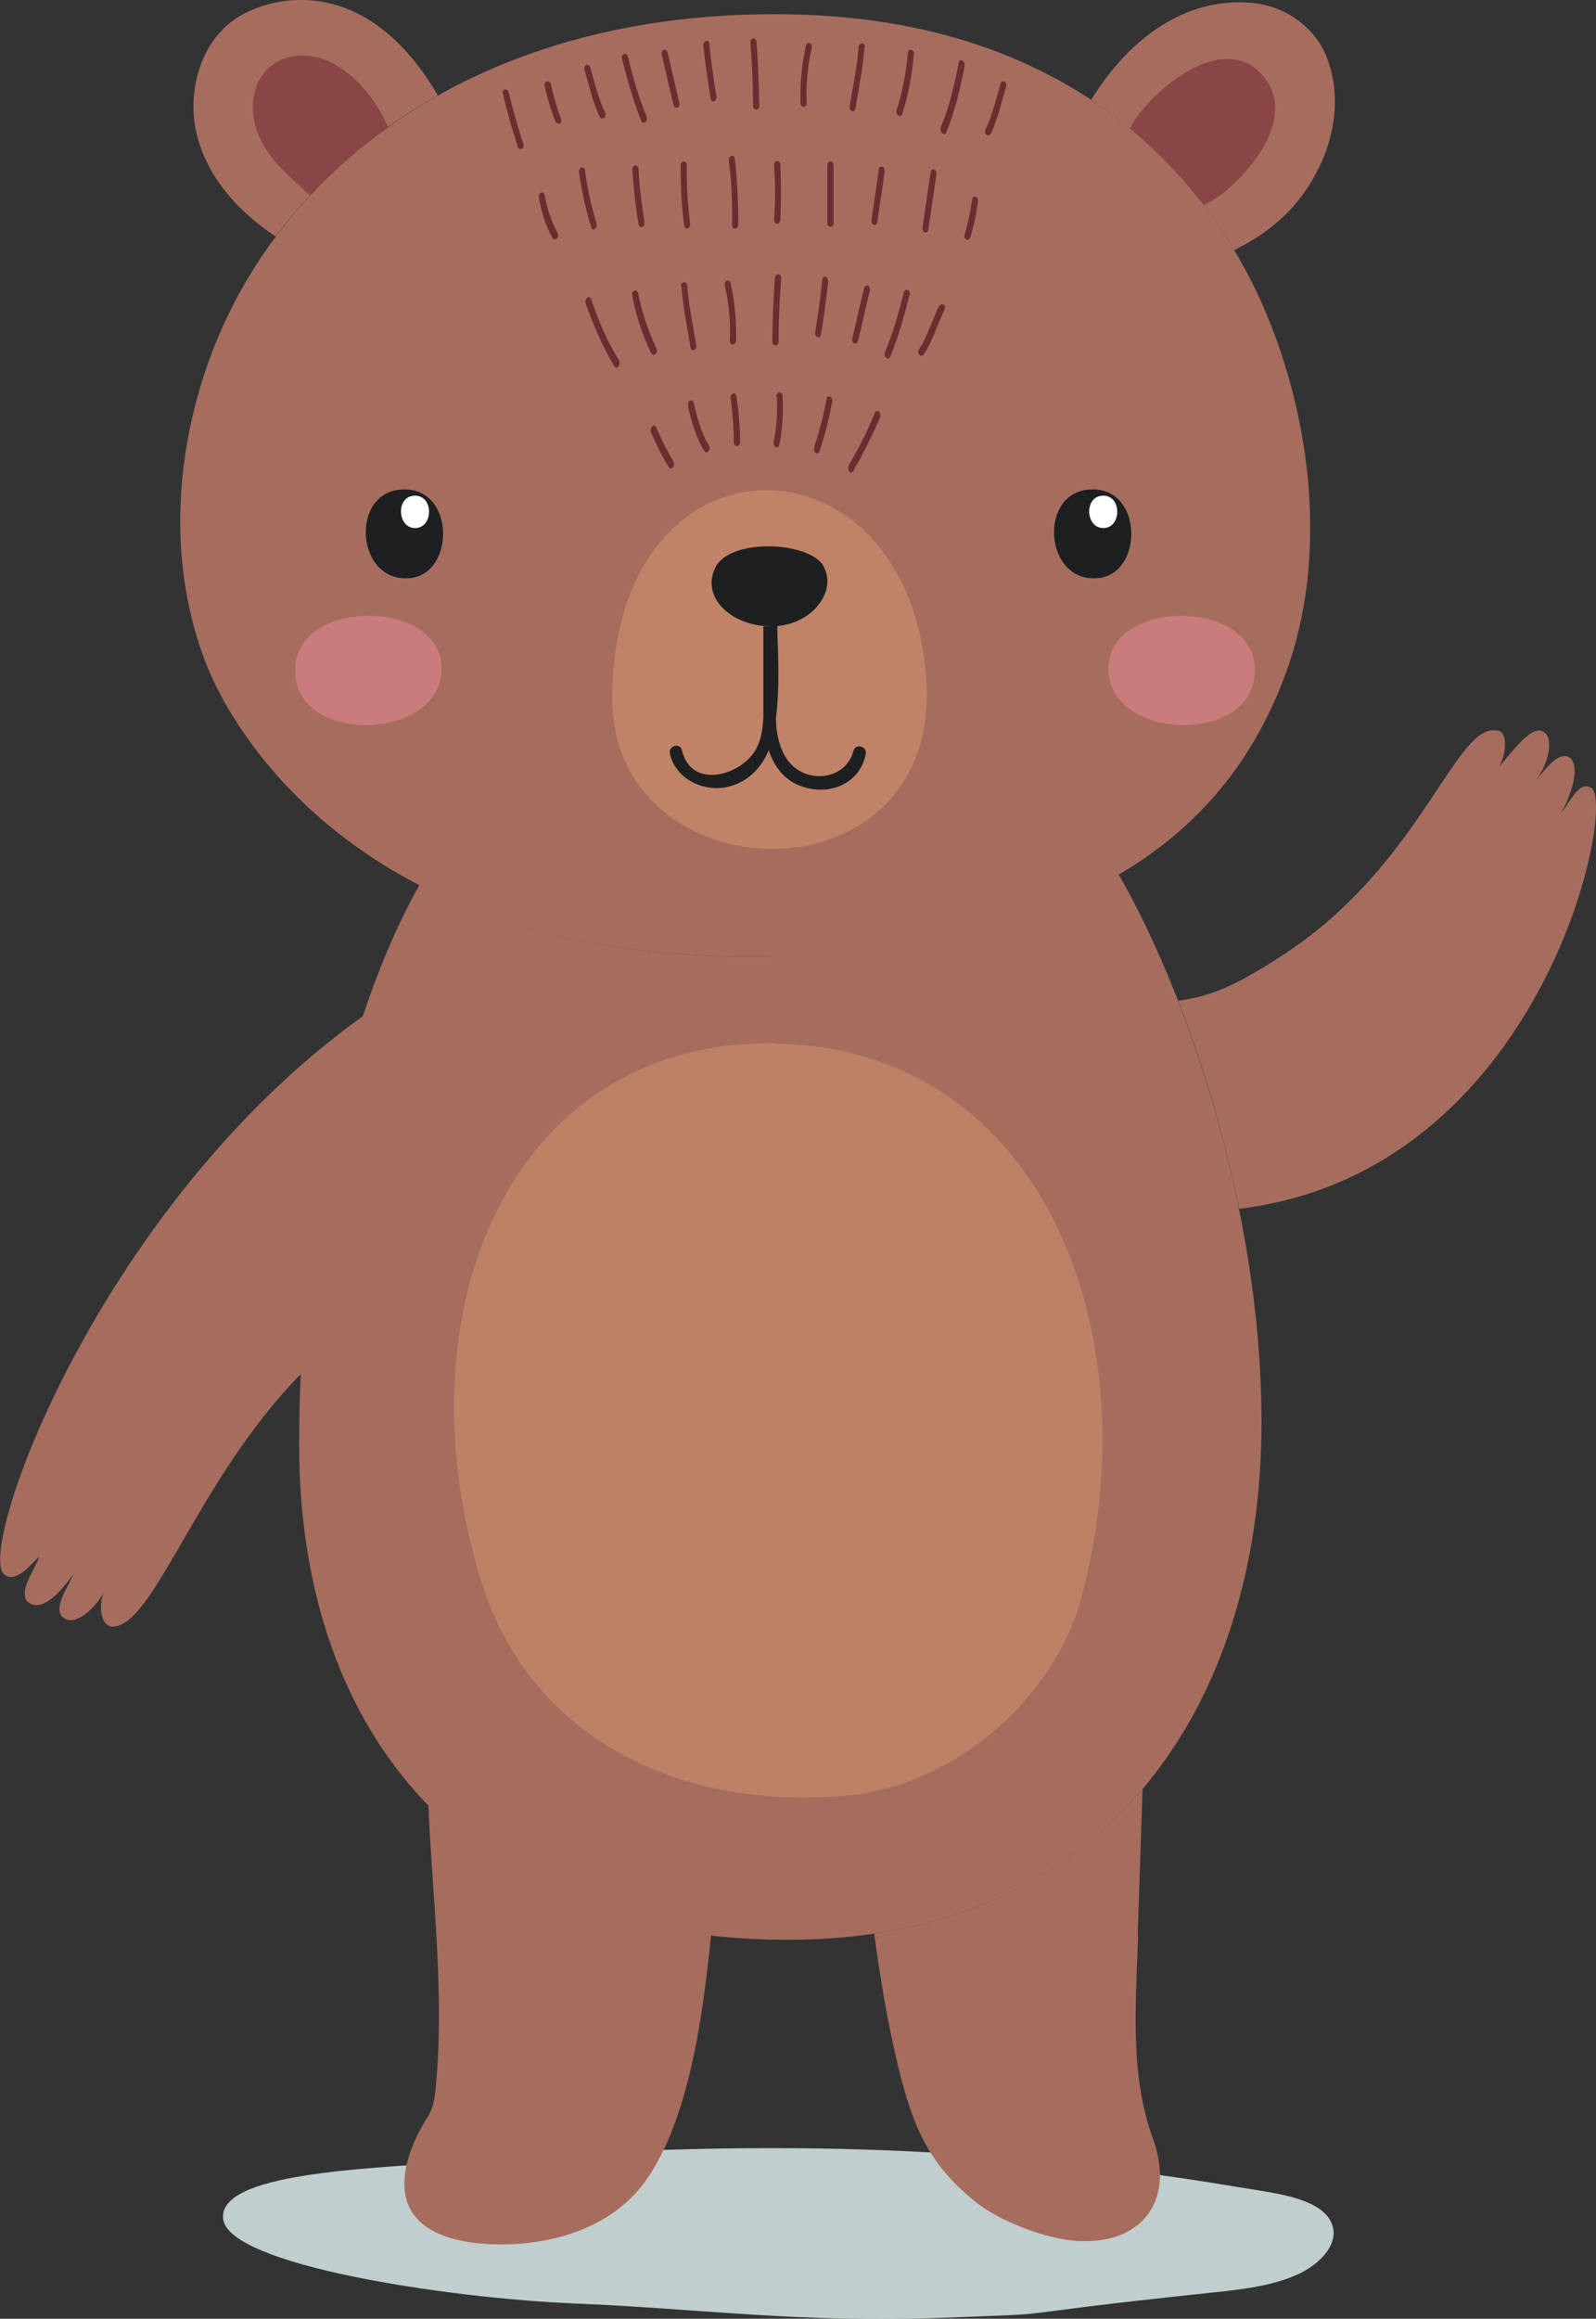 <?xml version="1.0" encoding="UTF-8"?>
<svg id="Layer_2" data-name="Layer 2" xmlns="http://www.w3.org/2000/svg" viewBox="0 0 35.69 51.83">
  <rect x="0" y="0" width="35.69" height="51.83" fill="#333333" stroke="none"/>
  <defs>
    <style>
      .cls-1 {
        opacity: .9;
      }

      .cls-2 {
        fill: #ca7b7b;
      }

      .cls-3 {
        fill: #fff;
      }

      .cls-4 {
        fill: #a66d5f;
      }

      .cls-5 {
        fill: #1d1f21;
      }

      .cls-6 {
        fill: #6c2c30;
      }

      .cls-7 {
        fill: #c0cece;
      }

      .cls-8 {
        fill: #c08367;
      }

      .cls-9 {
        fill: #8a4646;
      }
    </style>
  </defs>
  <g id="Layer_1-2" data-name="Layer 1">
    <g>
      <path class="cls-7" d="M12.86,51.49c2.73.11,5.03.44,8.19.32,3.16-.12.73,0,6.01-.56.69-.07,1.4-.15,1.98-.42.57-.27.96-.77.7-1.21-.3-.5-1.24-.6-2.04-.73-5.74-.96-10.8-1.1-17.61-.56-1.89.15-5.22.24-5.1,1.27.12,1.03,4.99,1.77,7.87,1.89Z"/>
      <g>
        <g>
          <g>
            <path class="cls-4" d="M28.27,6.9c-.92-2.15-3.63-6.47-10.64-6.58-7.01-.11-11.44,3.5-12.96,7.75-.78,2.17-.9,4.62-.06,6.77.7,1.78,3.81,6.8,12.76,6.53,7.24-.21,10.19-3.04,11.39-6.34.92-2.52.6-5.6-.49-8.13Z"/>
            <g>
              <path class="cls-4" d="M27.6,5.59c.57-.28,1.09-.66,1.48-1.17.7-.91,1.01-2.15.56-3.21-.26-.6-.9-1.09-1.68-1.15-1.67-.12-2.86,1.04-3.56,2.17,1.53,1.01,2.54,2.27,3.2,3.36Z"/>
              <path class="cls-9" d="M26.92,4.58c.58-.22,2.26-1.81,1.31-2.9-.95-1.08-2.67.54-2.96,1.19.66.55,1.2,1.13,1.64,1.71Z"/>
            </g>
            <g>
              <path class="cls-4" d="M6.16,5.29c.92-1.23,2.13-2.32,3.63-3.16C8.18-.62,6.08-.1,5.31.39c-.87.56-1.17,1.77-.87,2.76.27.9.94,1.62,1.73,2.14Z"/>
              <path class="cls-9" d="M6.79,4.25s.1.08.15.12c.51-.55,1.09-1.06,1.74-1.52-.14-.33-.33-.63-.57-.9-.26-.29-.58-.54-.95-.65-.37-.11-.81-.07-1.11.18-.43.35-.49,1-.28,1.51.2.51.62.9,1.04,1.26Z"/>
            </g>
          </g>
          <g>
            <g>
              <path class="cls-8" d="M20.71,15.13c.4,5.16-7.09,4.96-7.02.4.08-6.07,6.59-5.99,7.02-.4Z"/>
              <g>
                <path class="cls-5" d="M19.09,16.76c-.13.6-.88.77-1.34.38-.3-.26-.39-.7-.4-1.08.09-.67.05-1.39.03-2.08-.06,0-.12.02-.18.02-.04,0-.08,0-.13,0v1.1c0,.22,0,.44,0,.66,0,.08,0,.16,0,.24,0,0,0,0,0,0,0,0,0,.01,0,.02-.01.27-.05.55-.19.77-.35.56-1.43.85-1.63-.02-.04-.18-.31-.1-.27.08.13.55.71.84,1.24.75.48-.09.8-.42.97-.83.12.35.33.65.69.79.63.25,1.34-.02,1.48-.7.04-.18-.23-.25-.27-.08Z"/>
                <path class="cls-5" d="M18.42,12.66c-.31-.56-2.09-.64-2.42.02-.33.65.32,1.3,1.21,1.32.92.02,1.52-.77,1.21-1.33Z"/>
              </g>
            </g>
            <path class="cls-2" d="M28.06,14.98c0-1.58-3.06-1.59-3.26-.2-.25,1.77,3.27,1.96,3.26.2Z"/>
            <path class="cls-2" d="M6.6,14.98c0-1.58,3.06-1.59,3.26-.2.25,1.77-3.27,1.96-3.26.2Z"/>
            <g>
              <path class="cls-6" d="M12.05,4.42c.06.33.15.62.3.89.05.1.17,0,.12-.1-.14-.26-.23-.53-.29-.84-.02-.12-.15-.07-.13.05h0Z"/>
              <path class="cls-6" d="M12.95,3.86c.06.42.15.83.27,1.22.03.11.15.02.12-.09-.12-.38-.2-.77-.26-1.18-.02-.12-.15-.07-.13.05h0Z"/>
              <path class="cls-6" d="M14.14,3.79c.03.41.07.82.14,1.22.02.12.15.07.13-.05-.06-.39-.11-.77-.13-1.17,0-.12-.14-.12-.14,0h0Z"/>
              <path class="cls-6" d="M11.25,2.1c.09.4.2.79.33,1.18.04.11.16.04.12-.07-.12-.37-.23-.75-.32-1.13-.03-.12-.16-.1-.14.02h0Z"/>
              <path class="cls-6" d="M15.22,3.7c0,.45.02.89.08,1.34.02.12.15.07.13-.05-.05-.43-.08-.85-.07-1.29,0-.12-.14-.12-.14,0h0Z"/>
              <path class="cls-6" d="M16.3,3.6c.06.47.08.94.07,1.42,0,.12.13.12.14,0,0-.49-.02-.98-.08-1.47-.01-.12-.15-.07-.13.05h0Z"/>
              <path class="cls-6" d="M17.31,3.69c.03.41.03.81,0,1.22,0,.12.13.12.14,0,.02-.41.02-.81,0-1.22,0-.12-.14-.12-.14,0h0Z"/>
              <path class="cls-6" d="M18.5,3.7c0,.43,0,.85,0,1.28,0,.12.14.12.14,0,0-.43,0-.85,0-1.28,0-.12-.14-.12-.14,0h0Z"/>
              <path class="cls-6" d="M19.65,3.8c-.05.37-.11.74-.16,1.11-.02.12.11.17.13.05.05-.37.11-.74.16-1.12.02-.12-.11-.17-.13-.05h0Z"/>
              <path class="cls-6" d="M20.81,3.85c-.06.41-.12.82-.18,1.23-.02.12.11.17.13.05.06-.41.12-.82.18-1.23.02-.12-.11-.17-.13-.05h0Z"/>
              <path class="cls-6" d="M21.7,5.3c.08-.26.13-.52.17-.79.02-.12-.12-.17-.13-.05-.04.27-.09.53-.17.79-.03.11.1.16.13.05h0Z"/>
              <path class="cls-6" d="M12.18,1.91c.05.26.13.52.23.78.04.11.18.09.14-.02-.1-.26-.17-.51-.23-.78-.02-.11-.16-.09-.14.02h0Z"/>
              <path class="cls-6" d="M13.84,8.05c-.26-.41-.45-.87-.62-1.36-.04-.11-.16-.01-.12.1.18.5.38.97.64,1.4.06.09.15-.04.1-.13h0Z"/>
              <path class="cls-6" d="M14.14,6.62c.09.46.23.88.42,1.27.05.1.17,0,.12-.1-.18-.38-.32-.79-.41-1.23-.02-.12-.16-.07-.13.05h0Z"/>
              <path class="cls-6" d="M16.21,6.39c.09.4.13.8.11,1.22,0,.12.13.12.14,0,.01-.44-.03-.86-.12-1.27-.03-.12-.16-.07-.13.05h0Z"/>
              <path class="cls-6" d="M17.33,6.22c-.04.47-.05.94-.06,1.41,0,.12.14.12.14,0,0-.47.02-.94.06-1.41,0-.12-.13-.12-.14,0h0Z"/>
              <path class="cls-6" d="M18.39,6.25c-.04.39-.1.79-.16,1.17-.02.12.11.17.13.05.06-.39.12-.78.16-1.17.01-.12-.12-.17-.13-.05h0Z"/>
              <path class="cls-6" d="M19.32,6.45c-.09.37-.17.74-.26,1.11-.03.12.1.17.13.05.09-.37.17-.74.26-1.11.03-.12-.1-.17-.13-.05h0Z"/>
              <path class="cls-6" d="M20.21,6.53c-.11.46-.24.91-.42,1.34-.04.11.08.2.12.1.18-.44.31-.91.43-1.38.03-.11-.1-.16-.13-.05h0Z"/>
              <path class="cls-6" d="M20.99,6.85c-.14.32-.26.68-.44.96-.06.09.05.2.11.11.19-.3.31-.67.46-1,.05-.11-.08-.17-.13-.06h0Z"/>
              <path class="cls-6" d="M22.37,1.89c-.1.33-.18.7-.33,1-.05.1.07.2.12.09.15-.32.24-.7.34-1.05.03-.11-.1-.16-.13-.05h0Z"/>
              <path class="cls-6" d="M14.56,9.67c.12.27.24.52.39.77.05.09.17-.03.11-.12-.14-.24-.27-.5-.39-.77-.04-.1-.16.02-.11.12h0Z"/>
              <path class="cls-6" d="M16.34,8.91c.04.32.07.64.07.97,0,.12.14.12.14,0,0-.35-.03-.68-.08-1.02-.02-.12-.15-.07-.13.05h0Z"/>
              <path class="cls-6" d="M17.37,8.86c.02.35,0,.68-.07,1.02-.02.12.11.17.13.05.07-.35.09-.71.07-1.07,0-.12-.14-.12-.14,0h0Z"/>
              <path class="cls-6" d="M18.48,8.94c-.07.37-.16.71-.27,1.05-.04.11.08.21.12.09.12-.36.21-.72.28-1.1.02-.12-.11-.17-.13-.05h0Z"/>
              <path class="cls-6" d="M19.56,9.24c-.17.41-.36.79-.58,1.16-.05.09.04.23.1.13.22-.38.42-.78.6-1.2.04-.11-.07-.2-.12-.1h0Z"/>
              <path class="cls-6" d="M15.24,6.4c.03.46.13.91.2,1.36.02.12.15.07.13-.05-.07-.43-.17-.87-.2-1.31,0-.12-.15-.12-.14,0h0Z"/>
              <path class="cls-6" d="M21.04,2.84c.19-.45.3-.93.4-1.44.02-.11.15-.04.13.08-.1.52-.22,1.02-.41,1.48-.04.1-.16-.02-.12-.12h0Z"/>
              <path class="cls-6" d="M20.43,1.22c-.03.46-.12.9-.25,1.32-.03.11-.16.03-.13-.08.13-.4.21-.82.25-1.27,0-.12.15-.09.14.03h0Z"/>
              <path class="cls-6" d="M18.15,1.08c-.09.4-.13.8-.11,1.22,0,.12-.13.12-.14,0-.01-.44.03-.85.12-1.27.03-.12.16-.07.13.05h0Z"/>
              <path class="cls-6" d="M16.92.95c.03.47.05.94.06,1.41,0,.12-.14.12-.14,0,0-.47-.02-.94-.06-1.41,0-.12.13-.12.14,0h0Z"/>
              <path class="cls-6" d="M15.86.98c.04.39.1.79.16,1.17.02.12-.11.17-.13.05-.06-.39-.12-.78-.16-1.17-.01-.12.12-.17.13-.05h0Z"/>
              <path class="cls-6" d="M14.93,1.18c.09.37.17.74.26,1.11.03.12-.1.17-.13.05-.09-.37-.17-.74-.26-1.11-.03-.12.1-.17.13-.05h0Z"/>
              <path class="cls-6" d="M14.04,1.26c.11.46.24.91.42,1.34.04.11-.08.2-.12.1-.18-.44-.31-.91-.43-1.38-.03-.12.1-.16.13-.05h0Z"/>
              <path class="cls-6" d="M13.2,1.51c.1.33.18.7.33,1,.05.1-.07.2-.12.1-.15-.32-.24-.7-.34-1.05-.03-.11.1-.16.13-.05h0Z"/>
              <path class="cls-6" d="M19.33,1.06c-.03.46-.13.91-.2,1.36-.02.12-.15.07-.13-.05.07-.43.17-.87.2-1.31,0-.12.15-.12.14,0h0Z"/>
              <path class="cls-6" d="M15.38,9.06c.07.34.2.75.37,1.02.06.09.16-.04.1-.13-.15-.23-.27-.63-.33-.93-.02-.12-.16-.07-.13.05h0Z"/>
            </g>
            <g>
              <path class="cls-5" d="M9.05,10.94c1.12,0,1.12,1.86.14,1.98-1.25.15-1.39-1.99-.14-1.98Z"/>
              <path class="cls-3" d="M9.28,11.08c.41,0,.41.67.05.72-.45.06-.5-.72-.05-.72Z"/>
            </g>
            <g>
              <path class="cls-5" d="M24.44,10.94c1.12,0,1.12,1.86.14,1.98-1.25.15-1.39-1.99-.14-1.98Z"/>
              <path class="cls-3" d="M24.67,11.08c.41,0,.41.67.05.72-.45.06-.5-.72-.05-.72Z"/>
            </g>
          </g>
        </g>
        <g>
          <path class="cls-4" d="M17.37,21.37c-3.48.1-6.07-.59-7.99-1.59-1.68,2.99-2.69,7.67-2.69,12.51,0,6.54,3.85,11.07,10.93,11.07s10.59-5.2,10.59-11.56c0-4.93-1.78-9.83-3.2-12.26-1.77,1.04-4.23,1.72-7.64,1.82Z"/>
          <path class="cls-4" d="M25.44,43.28l.11-3.29c-1.43,1.68-3.43,2.85-6,3.23.13.99.3,2,.53,2.95.35,1.45.72,2.23,1.75,3.06.52.42,1.57.82,2.24.86,1.43.1,2.23-.87,1.71-2.29-.52-1.43-.38-3-.33-4.52Z"/>
          <path class="cls-4" d="M9.58,40.36c.09,2.08.36,4.15.17,6.24-.02.25-.05.5-.18.71-.27.41-1.36,2.31.71,2.77.9.2,3.08.19,4.17-1.35.94-1.34,1.26-3.57,1.45-5.47-2.66-.31-4.78-1.33-6.31-2.9Z"/>
          <g class="cls-1">
            <path class="cls-8" d="M17.31,23.32c-5.99-.06-8.43,6.14-6.52,12.11,1.05,3.28,4.21,5.04,8.1,4.71,2.52-.21,4.7-2.26,5.28-4.38,1.62-5.98-.88-12.37-6.87-12.43Z"/>
          </g>
          <path class="cls-4" d="M35.59,17.62c-.27-.2-.49.32-.69.57.27-.47.44-1.1.19-1.26-.26-.16-.58.35-.79.55.25-.24.5-.93.22-1.12-.28-.19-.78.55-1.01.79.12-.13.25-.74.01-.81-.96-.29-1.67,2.96-4.85,5.02-1.02.66-1.55.9-2.32,1.01.53,1.36,1.01,2.94,1.36,4.65,6.76-.82,8.44-8.98,7.88-9.41Z"/>
          <path class="cls-4" d="M8.12,22.71C2.18,26.96-.56,34.71.1,35.2c.26.19.57-.21.78-.41-.08.27-.54.86-.21,1.05.33.19.75-.35.97-.65-.13.31-.5.81-.19.99.26.16.69-.25.87-.58-.12.28-.07.75.19.76.93.02,1.89-3.29,4.24-5.67.13-2.9.62-5.67,1.39-7.99Z"/>
        </g>
      </g>
    </g>
  </g>
</svg>